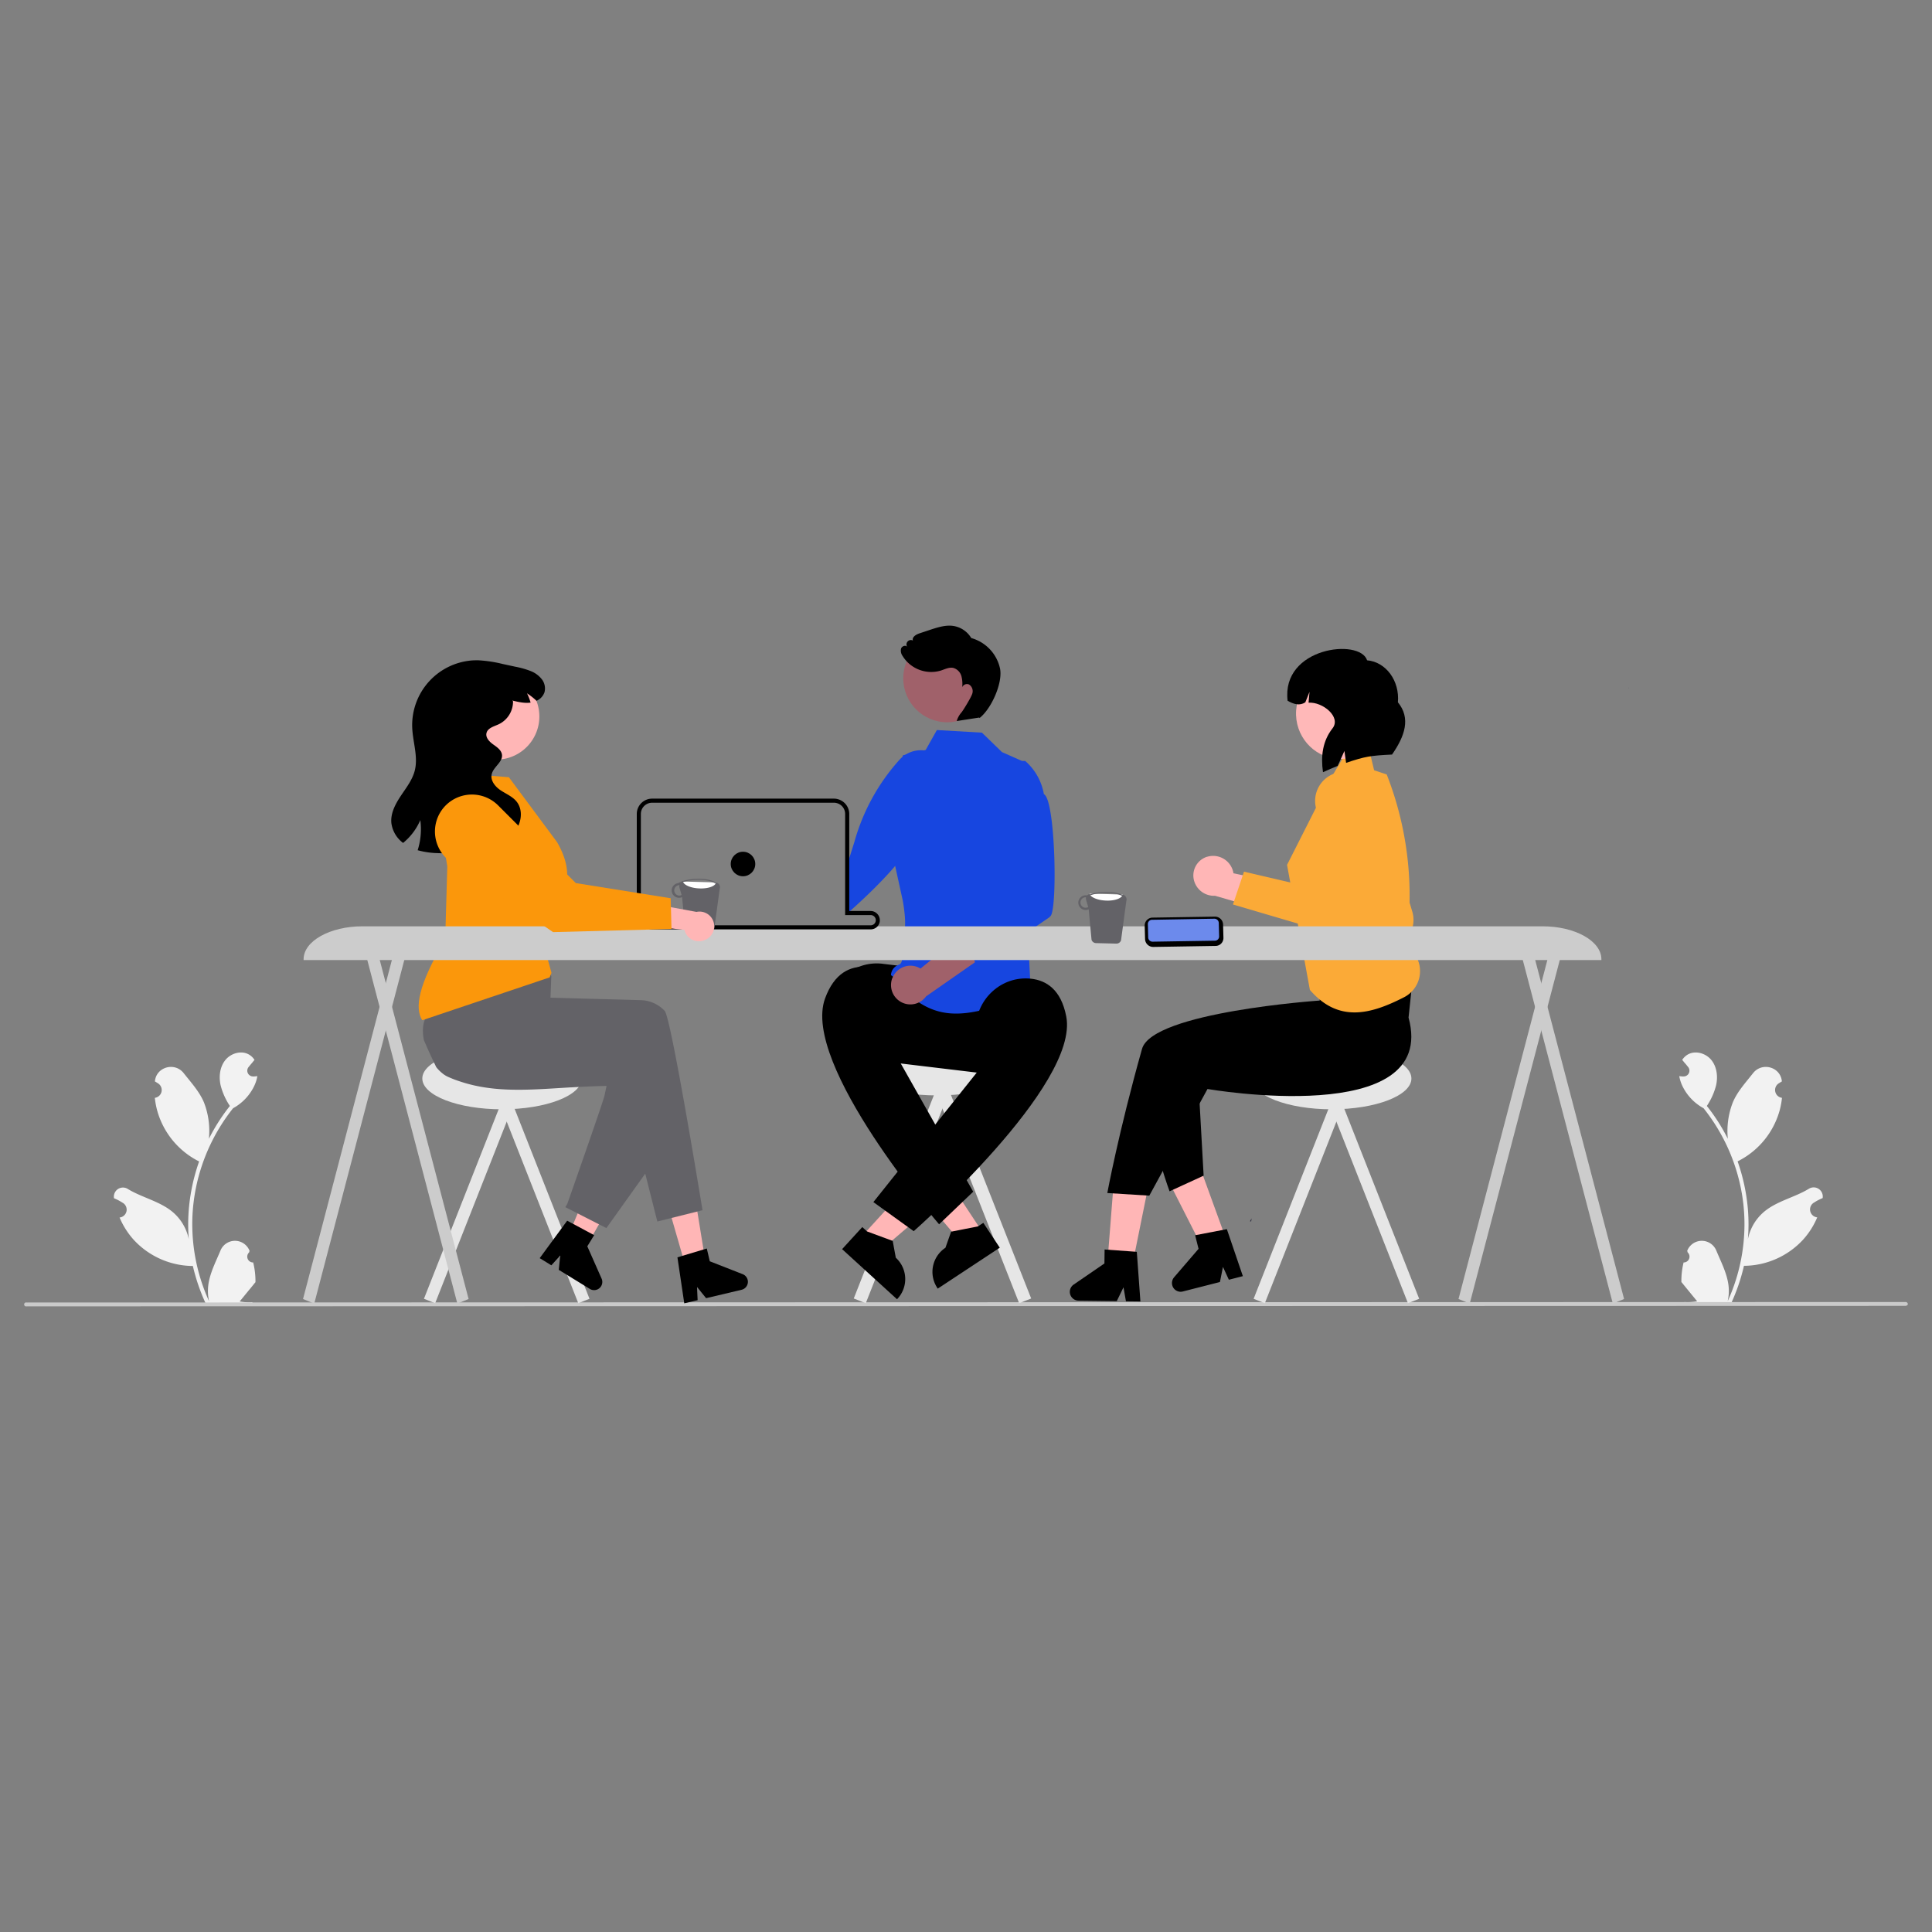 <svg id="Layer_1" data-name="Layer 1" xmlns="http://www.w3.org/2000/svg" viewBox="0 0 920 920"><rect x="0" y="0" width="920" height="920" fill="#808080" stroke="none"/><defs><style>.cls-1{fill:#f2f2f2;}.cls-2{fill:#cacaca;}.cls-3{fill:#2f2e41;}.cls-4{fill:#e6e6e6;}.cls-5{fill:#ffb6b6;}.cls-6{fill:#636267;}.cls-7{fill:#1746e0;}.cls-8{fill:#a0616a;}.cls-9{fill:#6c63ff;}.cls-10{fill:#fb970b;}.cls-11{fill:#fbaa37;}.cls-12{fill:#ffb8b8;}.cls-13{fill:#ccc;}.cls-14{fill:#fff;}.cls-15{fill:#6c8aec;}.cls-16{fill:none;stroke:#636267;stroke-miterlimit:10;stroke-width:0.5px;}</style></defs><path class="cls-1" d="M801.63,601.17a2.77,2.77,0,0,0,2-4.81l-.19-.76.07-.18a7.46,7.46,0,0,1,13.76.05c2.25,5.42,5.11,10.85,5.82,16.58a22,22,0,0,1-.39,7.59,88.43,88.43,0,0,0,8-36.74,86.55,86.55,0,0,0-.53-9.53c-.29-2.59-.7-5.17-1.22-7.72a89.46,89.46,0,0,0-17.74-37.93,23.85,23.85,0,0,1-9.91-10.27,18.16,18.16,0,0,1-1.65-5c.48.07,1,.1,1.45.14l.46,0h.06a2.75,2.75,0,0,0,2.26-4.48l-.63-.77c-.31-.39-.64-.78-1-1.18a.65.65,0,0,1-.11-.12l-1.09-1.34a8.06,8.06,0,0,1,2.61-2.52c3.65-2.13,8.67-.66,11.31,2.64s3.13,7.92,2.22,12a32,32,0,0,1-4.41,9.83c.19.25.4.5.6.75a90.84,90.84,0,0,1,9.4,14.89A37.48,37.48,0,0,1,825.13,525c2.14-5.16,6.15-9.5,9.68-14,4.25-5.35,12.94-3,13.69,3.78a1.23,1.23,0,0,1,0,.2c-.52.29-1,.61-1.54.94a3.76,3.76,0,0,0,1.52,6.85l.08,0a38,38,0,0,1-1,5.6,38.59,38.59,0,0,1-19.22,24.19l-.91.46a92,92,0,0,1,4.94,23.29,87.1,87.1,0,0,1-.06,14.08l0-.17a23,23,0,0,1,7.86-13.3c6-5,14.6-6.8,21.13-10.8a4.33,4.33,0,0,1,6,1.3,4.37,4.37,0,0,1,.65,2.91l0,.17a25.56,25.56,0,0,0-2.84,1.37c-.52.29-1,.61-1.54.94a3.78,3.78,0,0,0-1,5.23,3.85,3.85,0,0,0,2.56,1.63h.08l.15,0a37.35,37.35,0,0,1-6.9,10.81,38.65,38.65,0,0,1-28,12.29h0a92,92,0,0,1-6.17,18h-22c-.08-.24-.15-.5-.23-.74a25,25,0,0,0,6.11-.37c-1.64-2-3.28-4-4.91-6a.52.52,0,0,1-.1-.11l-2.5-3.08h0a36.38,36.38,0,0,1,1.07-9.35Z"/><path class="cls-1" d="M120.64,601.17a2.77,2.77,0,0,1-2-4.81l.19-.76a1.42,1.42,0,0,0-.08-.18,7.45,7.45,0,0,0-13.75.05c-2.25,5.42-5.12,10.85-5.82,16.58a22.27,22.27,0,0,0,.38,7.59,88.58,88.58,0,0,1-8-36.74,84.16,84.16,0,0,1,.53-9.53c.29-2.59.7-5.17,1.21-7.72A89.59,89.59,0,0,1,111,527.72a23.82,23.82,0,0,0,9.9-10.27,18.18,18.18,0,0,0,1.66-5c-.49.07-1,.1-1.46.14l-.46,0h0a2.75,2.75,0,0,1-2.88-2.62,2.72,2.72,0,0,1,.62-1.86l.62-.77,1-1.18a.52.52,0,0,0,.1-.11c.36-.46.73-.9,1.09-1.35a7.86,7.86,0,0,0-2.61-2.52c-3.64-2.13-8.67-.66-11.3,2.64s-3.14,7.92-2.22,12a31.78,31.78,0,0,0,4.41,9.83l-.6.75a90.84,90.84,0,0,0-9.4,14.89A37.49,37.49,0,0,0,97.14,525c-2.14-5.16-6.15-9.5-9.68-14-4.24-5.35-12.94-3-13.68,3.78l0,.2c.53.29,1,.61,1.54.94a3.76,3.76,0,0,1-1.51,6.85l-.08,0a38,38,0,0,0,1,5.6A38.61,38.61,0,0,0,93.9,552.6l.92.46a92,92,0,0,0-4.95,23.29,87.1,87.1,0,0,0,.06,14.08l0-.17A23,23,0,0,0,82.05,577c-6.06-5-14.61-6.8-21.14-10.8a4.32,4.32,0,0,0-6,1.3,4.37,4.37,0,0,0-.65,2.91l0,.17a24.59,24.59,0,0,1,2.83,1.37c.53.29,1,.61,1.55.94a3.77,3.77,0,0,1-1.52,6.86H57.1l-.16,0a37.56,37.56,0,0,0,6.9,10.81,38.67,38.67,0,0,0,28,12.29h0a92,92,0,0,0,6.18,18h22c.08-.24.15-.5.22-.74a25,25,0,0,1-6.1-.37c1.64-2,3.27-4,4.91-6l.1-.11,2.5-3.08h0a36.83,36.83,0,0,0-1.08-9.35Z"/><path class="cls-2" d="M907.29,621.83l-894.59.24a.95.95,0,1,1,0-1.83L907.29,620a1.1,1.1,0,0,1,1.21.92C908.5,621.42,908,621.83,907.29,621.83Z"/><path class="cls-3" d="M775.65,328c0-.27,0-.54.05-.81A1.49,1.49,0,0,0,775.65,328Z"/><rect class="cls-4" x="253.42" y="504.99" width="5.74" height="118.67" transform="translate(-189.07 133.27) rotate(-21.51)"/><rect class="cls-4" x="166.97" y="561.45" width="118.67" height="5.74" transform="translate(-381.69 567.95) rotate(-68.49)"/><ellipse class="cls-4" cx="239.06" cy="513.57" rx="37.96" ry="14.67"/><rect class="cls-4" x="648.5" y="504.99" width="5.74" height="118.67" transform="translate(-161.55 278.13) rotate(-21.51)"/><rect class="cls-4" x="562.05" y="561.45" width="118.67" height="5.74" transform="translate(-131.47 935.52) rotate(-68.49)"/><ellipse class="cls-4" cx="634.14" cy="513.57" rx="37.96" ry="14.67"/><path class="cls-5" d="M216,344.47a20.55,20.55,0,0,0,23.53,17c.61-.1,1.21-.22,1.81-.37A20.55,20.55,0,1,0,216,344.47Z"/><polygon class="cls-5" points="326.82 604.27 336.05 601.52 329.94 563.8 316.32 567.85 326.82 604.27"/><path class="cls-5" d="M270.22,589.38l1.7,1.45q1.69,1.45,3.42,2.87l1.74,1.41v0h.05l.93.4,2-3.46.91-1.6,1.29-2.25,2.35-4.13L297,562.37l-13.09-5.52-.84,2h0l-.41,1-7.82,18.54-1.59,3.79-.05.12-1,2.26-.83,2-.92,2.2Z"/><path class="cls-6" d="M201.85,495.29q1,2.29,2,4.56,1.88,4.2,3.89,8.32v0a18.08,18.08,0,0,0,3,3l.14.12a12.29,12.29,0,0,0,2.63,1.57l1,.43c1.22.51,2.44,1,3.66,1.39q3.25,1.13,6.49,1.91l.52.13c8.92,2.09,17.86,2.41,27.3,2.12,4.66-.14,9.44-.44,14.4-.75l4.88-.3.39,0q3.51-.21,7.17-.37c3.07-.14,6.23-.25,9.51-.31l-.94,4.46c-.74,3.43-17.75,51.69-17.75,51.69l-.83,1.41-.18.13h0l19.62,10,18.56-26,.88-1.25,0-.07,7.14-54.53a14.13,14.13,0,0,0,.11-1.46,16.71,16.71,0,0,0-4.52-12.11,16.11,16.11,0,0,0-11.33-5.11l-4.92-.14-10.05-.29-7.08-.2h-.14L256.52,483l-.52-6.22-.26-.15-8.11-4.52-28.07-15.64-.07,0-1.84-1-.3.34c-.08.1-.17.2-.25.31a58.28,58.28,0,0,0-6.44,10.18,172.29,172.29,0,0,0-7.94,18.1l-.27.73,0,.07a1.4,1.4,0,0,1-.07.19C201.21,488.07,201.14,491.64,201.85,495.29Z"/><path class="cls-6" d="M203.76,475.08c.16-.38.35-.77.54-1.15a84,84,0,0,1,4.89-8.28c2-3,4.34-6.27,7.07-9.74q2-2.51,4.22-5.21c.75-.9,1.53-1.82,2.33-2.75a1.47,1.47,0,0,1,.1-.13l.23-.27L252,456.16l8.44,3.18,2.09,5.6-.06,1.38s0,0,0,0l-.14,3.76h0l-.19,5h.05l16.63.47L296,476l9.2.27a16.07,16.07,0,0,1,11.33,5.11c3.07,3.27,18,94.91,18,94.91h0l-21.52,5.38-18.31-72.53-3.92,0q-9,0-17.15-.35c-17.74-.81-32.87-3-46.05-6.83q-5.55-1.59-10.65-3.55c-1.25-.48-2.48-1-3.69-1.48l-.84-.36a16.24,16.24,0,0,1-9.58-12.29A16.54,16.54,0,0,1,203.76,475.08Z"/><path d="M325,598l10-3,1.57-.47,1.42,6.08,15.67,6.14a3.9,3.9,0,0,1-.53,7.43l-16.89,4-4.32-5.33.28,6.28-6.36,1.49-3.25-21.88Z"/><polygon class="cls-3" points="596.03 580.15 595.2 581.55 595.79 581.65 596.03 580.15"/><path d="M272.3,582.48l9.19,4.91,1.45.77-3.27,5.32,6.81,15.39a3.9,3.9,0,0,1-5.61,4.9l-14.78-9.07.68-6.82-4.22,4.65L257,599.12l13.08-17.83Z"/><rect class="cls-4" x="461.78" y="496.7" width="6.15" height="127.18" transform="translate(-173.06 209.47) rotate(-21.51)"/><rect class="cls-4" x="369.13" y="557.21" width="127.18" height="6.15" transform="translate(-247.2 757.44) rotate(-68.49)"/><ellipse class="cls-4" cx="446.4" cy="505.9" rx="40.68" ry="15.73"/><path d="M480.35,512.58l-65.09-7.8A23.06,23.06,0,1,1,420.75,459h0l65.09,7.8a23.06,23.06,0,0,1-5.49,45.79Z"/><path class="cls-7" d="M467.59,348.88l9.54,9.26,12.19,5.41c-1.06.73-6.68,76.39.56,79.54,6.16,2.68-.12,4.9.09,11.14s1,19.08,1,19.08c-33.86,13-47,14.29-66.68-8.07A5.53,5.53,0,0,1,428,459.4c4.36-1.69-2.31-12.79,1.25-14.09s.61-16.6.61-16.6l-7.58-34.49L420.47,389,430,359.65l10.81-2.54,5.33-9.47Z"/><path class="cls-7" d="M403.62,434.88h0c.13-.26,24.33-20.79,31.46-35.05,1.1-2.19,2.18-4.36,3.2-6.46l1.29-2.65c2.84-5.87,5.09-10.82,6-13.43a27,27,0,0,0,0-18l-.06-.14-.13-.07a13.73,13.73,0,0,0-17,2.66,97.24,97.24,0,0,0-21.5,39.09l-3.22,10.22"/><polygon class="cls-5" points="410.26 588.86 418.37 596.25 450.75 568.51 438.79 557.59 410.26 588.86"/><path d="M410.61,584.32l2.28,2.08,12.21,4.51,1.47,8h0a13.76,13.76,0,0,1,.89,19.45l-.3.33L401,594.83Z"/><path d="M471.67,502.54l-7-13.51c.59-13.68,12.45-24.36,26.07-23,7.59.76,14.55,5.28,17,18,6.36,32.78-72.64,102.24-72.64,102.24l-19.21-13.84Z"/><circle class="cls-8" cx="451.04" cy="323.02" r="20.92"/><polygon class="cls-5" points="467.89 586.8 458.73 592.85 431.06 560.4 444.58 551.48 467.89 586.8"/><path d="M476.08,594.14l-29.53,19.49-.25-.38a13.77,13.77,0,0,1,3.91-19.08h0l2.7-7.65L465.67,584l2.58-1.7Z"/><path d="M426,501.23l8.66-14.08c1.55-13.6-8.51-26-22.17-26.78-7.62-.43-15.2,2.94-19.63,15.15C381.5,506.92,447.19,583,447.19,583l16.24-15.52Z"/><path d="M476.2,318.33a19.33,19.33,0,0,0-13.7-14.5,12.11,12.11,0,0,0-8.71-5.79c-3.37-.45-6.75.55-10,1.58q-3,1-6,2c-1.62.54-3.61,1.78-3.07,3.4a2.1,2.1,0,0,0-2.73,3c-.75-1-2.48-.35-2.9.8a4.29,4.29,0,0,0,.68,3.49,16,16,0,0,0,18.26,7c2-.65,4-1.72,6-1.24a5.67,5.67,0,0,1,3.84,4.11,14.87,14.87,0,0,1,.33,5.06,2.46,2.46,0,0,1,3.23-1.3,3.77,3.77,0,0,1,1.61,4.21c-.36,1.57-4.12,7.69-5.11,9a10.85,10.85,0,0,0-2.35,4.2l10.7-1.65.2.2C472.07,337.52,477.6,325.19,476.2,318.33Z"/><path class="cls-8" d="M425,465.65a9.16,9.16,0,0,1,11.9-5.15,9.68,9.68,0,0,1,1.44.72l25.27-20.56,1.69,16.85L441,474.45a9.22,9.22,0,0,1-16.05-8.8Z"/><path class="cls-7" d="M464.93,460.63c3,1.09,5.4.28,6.36-4.36l28.64-19.62v-.25c3.73-.29,2.88-55.53-2.85-58.23a27,27,0,0,0-8.78-15.71l-.12-.1H488a13.72,13.72,0,0,0-13.54,10.56,97.29,97.29,0,0,0,.17,44.61l2,8.34-12.5,10.58c-3.46-.9-5,.49-4.74,4Z"/><path class="cls-9" d="M265.25,451.87l-44.83-38.31a17.64,17.64,0,0,1-1.95-24.86h0a17.63,17.63,0,0,1,27.11.36l32.93,40.72,44.16,11.92-1.14,14.59Z"/><path class="cls-10" d="M213,412.54l-1,34.77c-13.07,22.08-14.55,32.8-10.93,38.52l60.65-20.4.9-2.16-4.11-14.77,5.09-16c.9-1.68,13.06-12,1.66-31.49l-22.94-30.9-8.29-.67c-3,7.78-7.65,11.64-13.11,13.43C208.59,394.15,210.4,396,213,412.54Z"/><path class="cls-11" d="M625.35,415l-5.26,15.63,30.07,14.86a13.79,13.79,0,0,0,13.59-.71h0a13.64,13.64,0,0,0,5.63-15.29L654,378.08a14.46,14.46,0,0,0-17.18-10.15h0a13.85,13.85,0,0,0-10.19,16.68c0,.14.06.28.1.42a13,13,0,0,0,.47,1.46l14.38,36.12Z"/><rect class="cls-12" x="628.44" y="435.56" width="40.16" height="40.8" transform="translate(-50 81.06) rotate(-6.89)"/><polygon class="cls-5" points="546 568.83 530.15 565.47 526.76 608.6 537.5 610.88 546 568.83"/><polygon class="cls-5" points="572.04 557.56 556.86 563.21 576.43 601.73 586.71 597.9 572.04 557.56"/><path d="M670.74,484.57c14.53,53.15-95.74,34-95.74,34l-27.71,50.79-20-1.25s5.39-29.13,16.54-68.66c5-17.56,84.6-23,84.6-23l.06-13.31,45.17-6.37Z"/><path d="M570.24,507.37l-28.9,4.18c9.55,40,15.6,55.74,15.6,55.74l16.22-7.45Z"/><path class="cls-11" d="M633.85,370.41,640.61,359,652,357.07l2.34,9.72,6,2A158.17,158.17,0,0,1,671,435.41h0a6.06,6.06,0,0,0-1,6l.55,1.45,0,.06a8.9,8.9,0,0,0-.35,6.65h0l3.29,4.56a14,14,0,0,1-4.87,20.74c-15.91,8.14-31.24,12.31-44.87-3.5l-10.87-59.52Z"/><ellipse class="cls-12" cx="638.51" cy="339.76" rx="21.66" ry="21.32" transform="translate(256.29 953.79) rotate(-86.12)"/><path d="M651,314.43c9,.79,15.56,9.76,14.67,20,6.18,7.52,3.39,16-2.8,24.88-10.27.51-12.68.85-21.87,3.95l-.8-5.67L637,364.72q-3.51,1.36-7,3c-1.1-7.6-.21-14.85,4.54-20.9,4.22-5.37-4.67-12.69-11.41-12.2h0l.45-5.17-2,5c-2.74,1.77-5.57.87-8.43-.74h0C610.06,308.19,647.6,303.79,651,314.43Z"/><path d="M543.05,619.74l-6.89-.08L535,613l-3.2,6.57-18.28-.22a4.19,4.19,0,0,1-2.28-7.63l14.68-10.07L526,595l15.34,1.11Z"/><path d="M591.84,607.69l-6.67,1.71-2.81-6.11-1.44,7.19L563.21,615a4.13,4.13,0,0,1-5-3,4.24,4.24,0,0,1,.88-3.77l11.65-13.55-1.63-6.47,15.11-2.9Z"/><path class="cls-5" d="M575,407.94A9.81,9.81,0,0,1,587,414.32a9,9,0,0,1,.35,1.52l33.28,7.09-12.33,12.24-29.71-8.61a9.83,9.83,0,0,1-9.85-6.75A9.32,9.32,0,0,1,574.71,408h0Z"/><path class="cls-11" d="M592.38,415.08l-5.26,15.63,66.2,19.47a13.79,13.79,0,0,0,13.59-.71h0a13.64,13.64,0,0,0,5.63-15.29l-15.38-51.37A14.47,14.47,0,0,0,640,372.65h0a13.85,13.85,0,0,0-10.19,16.68c0,.14.06.28.1.42a12.41,12.41,0,0,0,.47,1.46l14.38,36.12Z"/><path d="M259.28,329.65a6.94,6.94,0,0,1-3.79,4.07,32.48,32.48,0,0,0-4.53-3.57,26.69,26.69,0,0,1,1.71,4.43h-.09c-2.91.39-5.83-.33-8.67-1l.39.37a12,12,0,0,1-6.8,10.93c-2.28,1.05-5.28,1.78-5.84,4.21-.5,2.16,1.37,4.09,3.17,5.38s3.9,2.68,4.2,4.88c.47,3.57-4.11,5.83-4.89,9.35-.68,3,1.65,5.88,4.21,7.6s5.57,2.91,7.55,5.29c3.5,4.2,2.37,10.91-1.24,15a15,15,0,0,1-1.25,1.27,33.42,33.42,0,0,0-7.77-7.08,25.88,25.88,0,0,1,1.72,4.43,28.33,28.33,0,0,1,1.09,6,39.18,39.18,0,0,1-8.13,2.83,79,79,0,0,1-21.61,2.22,39.72,39.72,0,0,1-9.82-1.39,33.06,33.06,0,0,0,1.26-14.35,28.71,28.71,0,0,1-8.2,10.88,14.06,14.06,0,0,1-5.58-9.45c-.46-4.62,1.86-9,4.44-12.89s5.56-7.63,6.7-12.13c1.65-6.55-.88-13.37-1.2-20.13a30.89,30.89,0,0,1,29.36-32.36c.78,0,1.55-.05,2.33,0a62.26,62.26,0,0,1,11.36,1.74l6.07,1.31a40.47,40.47,0,0,1,7.32,2.08,12.51,12.51,0,0,1,5.26,3.88A7.18,7.18,0,0,1,259.28,329.65Z"/><path class="cls-13" d="M762.57,457.18h-618v-.39c0-8.66,12.54-15.68,28-15.69h562c15.45,0,28,7,28,15.69Z"/><path d="M405.66,433.81H404.4v-.13l-1.95.27v1.8h9Q408.62,434.73,405.66,433.81Zm0,0H404.4v-.13l-1.95.27v1.8h9Q408.62,434.73,405.66,433.81Zm8.95,0H404.4V387.6a7.31,7.31,0,0,0-5.28-7,6.91,6.91,0,0,0-2-.3H310.52a7.31,7.31,0,0,0-7.29,7.3v47.67a7.29,7.29,0,0,0,7.29,7.29H414.61a4.37,4.37,0,0,0,4.35-3.9,3.83,3.83,0,0,0,0-.47,4.38,4.38,0,0,0-4.38-4.38Zm2.44,4.38a2.43,2.43,0,0,1-2.44,2.43H310.52a5.36,5.36,0,0,1-5.35-5.35V387.6a5.36,5.36,0,0,1,5.35-5.35H397.1a5.13,5.13,0,0,1,1.24.15,5.34,5.34,0,0,1,4.11,5.2v48.15h12.16a2.45,2.45,0,0,1,2.42,2.12c0,.11,0,.21,0,.32Zm-11.39-4.38H404.4v-.13l-1.95.27v1.8h9Q408.62,434.73,405.66,433.81Z"/><circle cx="353.81" cy="411.43" r="5.84"/><polygon class="cls-13" points="773.37 618.57 768.02 620.76 724.51 454.75 729.85 452.56 773.37 618.57"/><polygon class="cls-13" points="694.53 618.57 699.87 620.76 743.38 454.75 738.04 452.56 694.53 618.57"/><polygon class="cls-13" points="223.14 618.57 217.79 620.76 174.28 454.75 179.63 452.56 223.14 618.57"/><polygon class="cls-13" points="144.3 618.57 149.64 620.76 193.15 454.75 187.81 452.56 144.3 618.57"/><path class="cls-6" d="M536.35,429a2.3,2.3,0,0,0-1.46-2.91,1.67,1.67,0,0,0-.3-.08,2.23,2.23,0,0,0-.36,0l-14.75-.38a2.38,2.38,0,0,0-1.77.76,3.28,3.28,0,0,0-.63-.06,3.5,3.5,0,0,0-.19,7h0a3.5,3.5,0,0,0,1.53-.32l1.36,14.51A2.3,2.3,0,0,0,522,449.1l9.59.24a2.32,2.32,0,0,0,2.24-1.56Zm-19.41,3.27a2.5,2.5,0,0,1,.12-5l.13,0a2.4,2.4,0,0,0,0,1.22l1,3.46A2.35,2.35,0,0,1,516.94,432.22Z"/><path class="cls-14" d="M534.59,426c-.31,1.79-3.85,3.06-8.1,2.84-3.9-.18-7.1-1.55-7.68-3.18a2.46,2.46,0,0,1,.67-.09l14.75.38A2.23,2.23,0,0,1,534.59,426Z"/><path class="cls-6" d="M342.72,423.21a2.31,2.31,0,0,0-1.46-2.92l-.3-.08a2.2,2.2,0,0,0-.36,0l-14.75-.38a2.38,2.38,0,0,0-1.77.76,3.29,3.29,0,0,0-.63-.07,3.5,3.5,0,1,0,1.36,6.68l1.36,14.51a2.3,2.3,0,0,0,2.16,1.69l9.59.24a2.32,2.32,0,0,0,2.24-1.56Zm-19.41,3.27a2.51,2.51,0,0,1,.12-5s.08,0,.13,0a2.4,2.4,0,0,0,0,1.22l1,3.46A2.35,2.35,0,0,1,323.31,426.48Z"/><path class="cls-14" d="M341,420.21c-.31,1.8-3.85,3.06-8.1,2.84-3.9-.17-7.1-1.55-7.68-3.17a1.9,1.9,0,0,1,.67-.09l14.75.38A2.2,2.2,0,0,1,341,420.21Z"/><path class="cls-5" d="M335.49,447.67a7,7,0,0,1-9.55-4.87l-24.71-2.69,8.23-9.95,22.2,4.08a7,7,0,0,1,3.83,13.43Z"/><path class="cls-10" d="M263.36,443.87l-48.62-33.39A17.66,17.66,0,0,1,210.19,386h0a17.64,17.64,0,0,1,24.52-4.55,18.23,18.23,0,0,1,2.49,2.07l37,37,45.17,7.22.39,14.63Z"/><path d="M578.86,450.44l-29.66.48a3.86,3.86,0,0,1-3.93-3.72l-.18-6.39a3.77,3.77,0,0,1,3.73-3.85l29.67-.47a3.86,3.86,0,0,1,3.93,3.72l.17,6.39A3.77,3.77,0,0,1,578.86,450.44Z"/><path class="cls-15" d="M546.76,446.42a2.08,2.08,0,0,0,2.12,2l29.66-.48a2,2,0,0,0,2-2.07l-.17-6.39a2.08,2.08,0,0,0-2.12-2L548.6,438a2,2,0,0,0-2,2.08Z"/><path class="cls-16" d="M517,427.27s2.35-2.34,10.17-2.34c6.26,0,8.61,2.34,8.61,2.34"/><path class="cls-16" d="M322.79,421.05s2.35-2.34,10.17-2.34c6.26,0,8.6,2.34,8.6,2.34"/></svg>